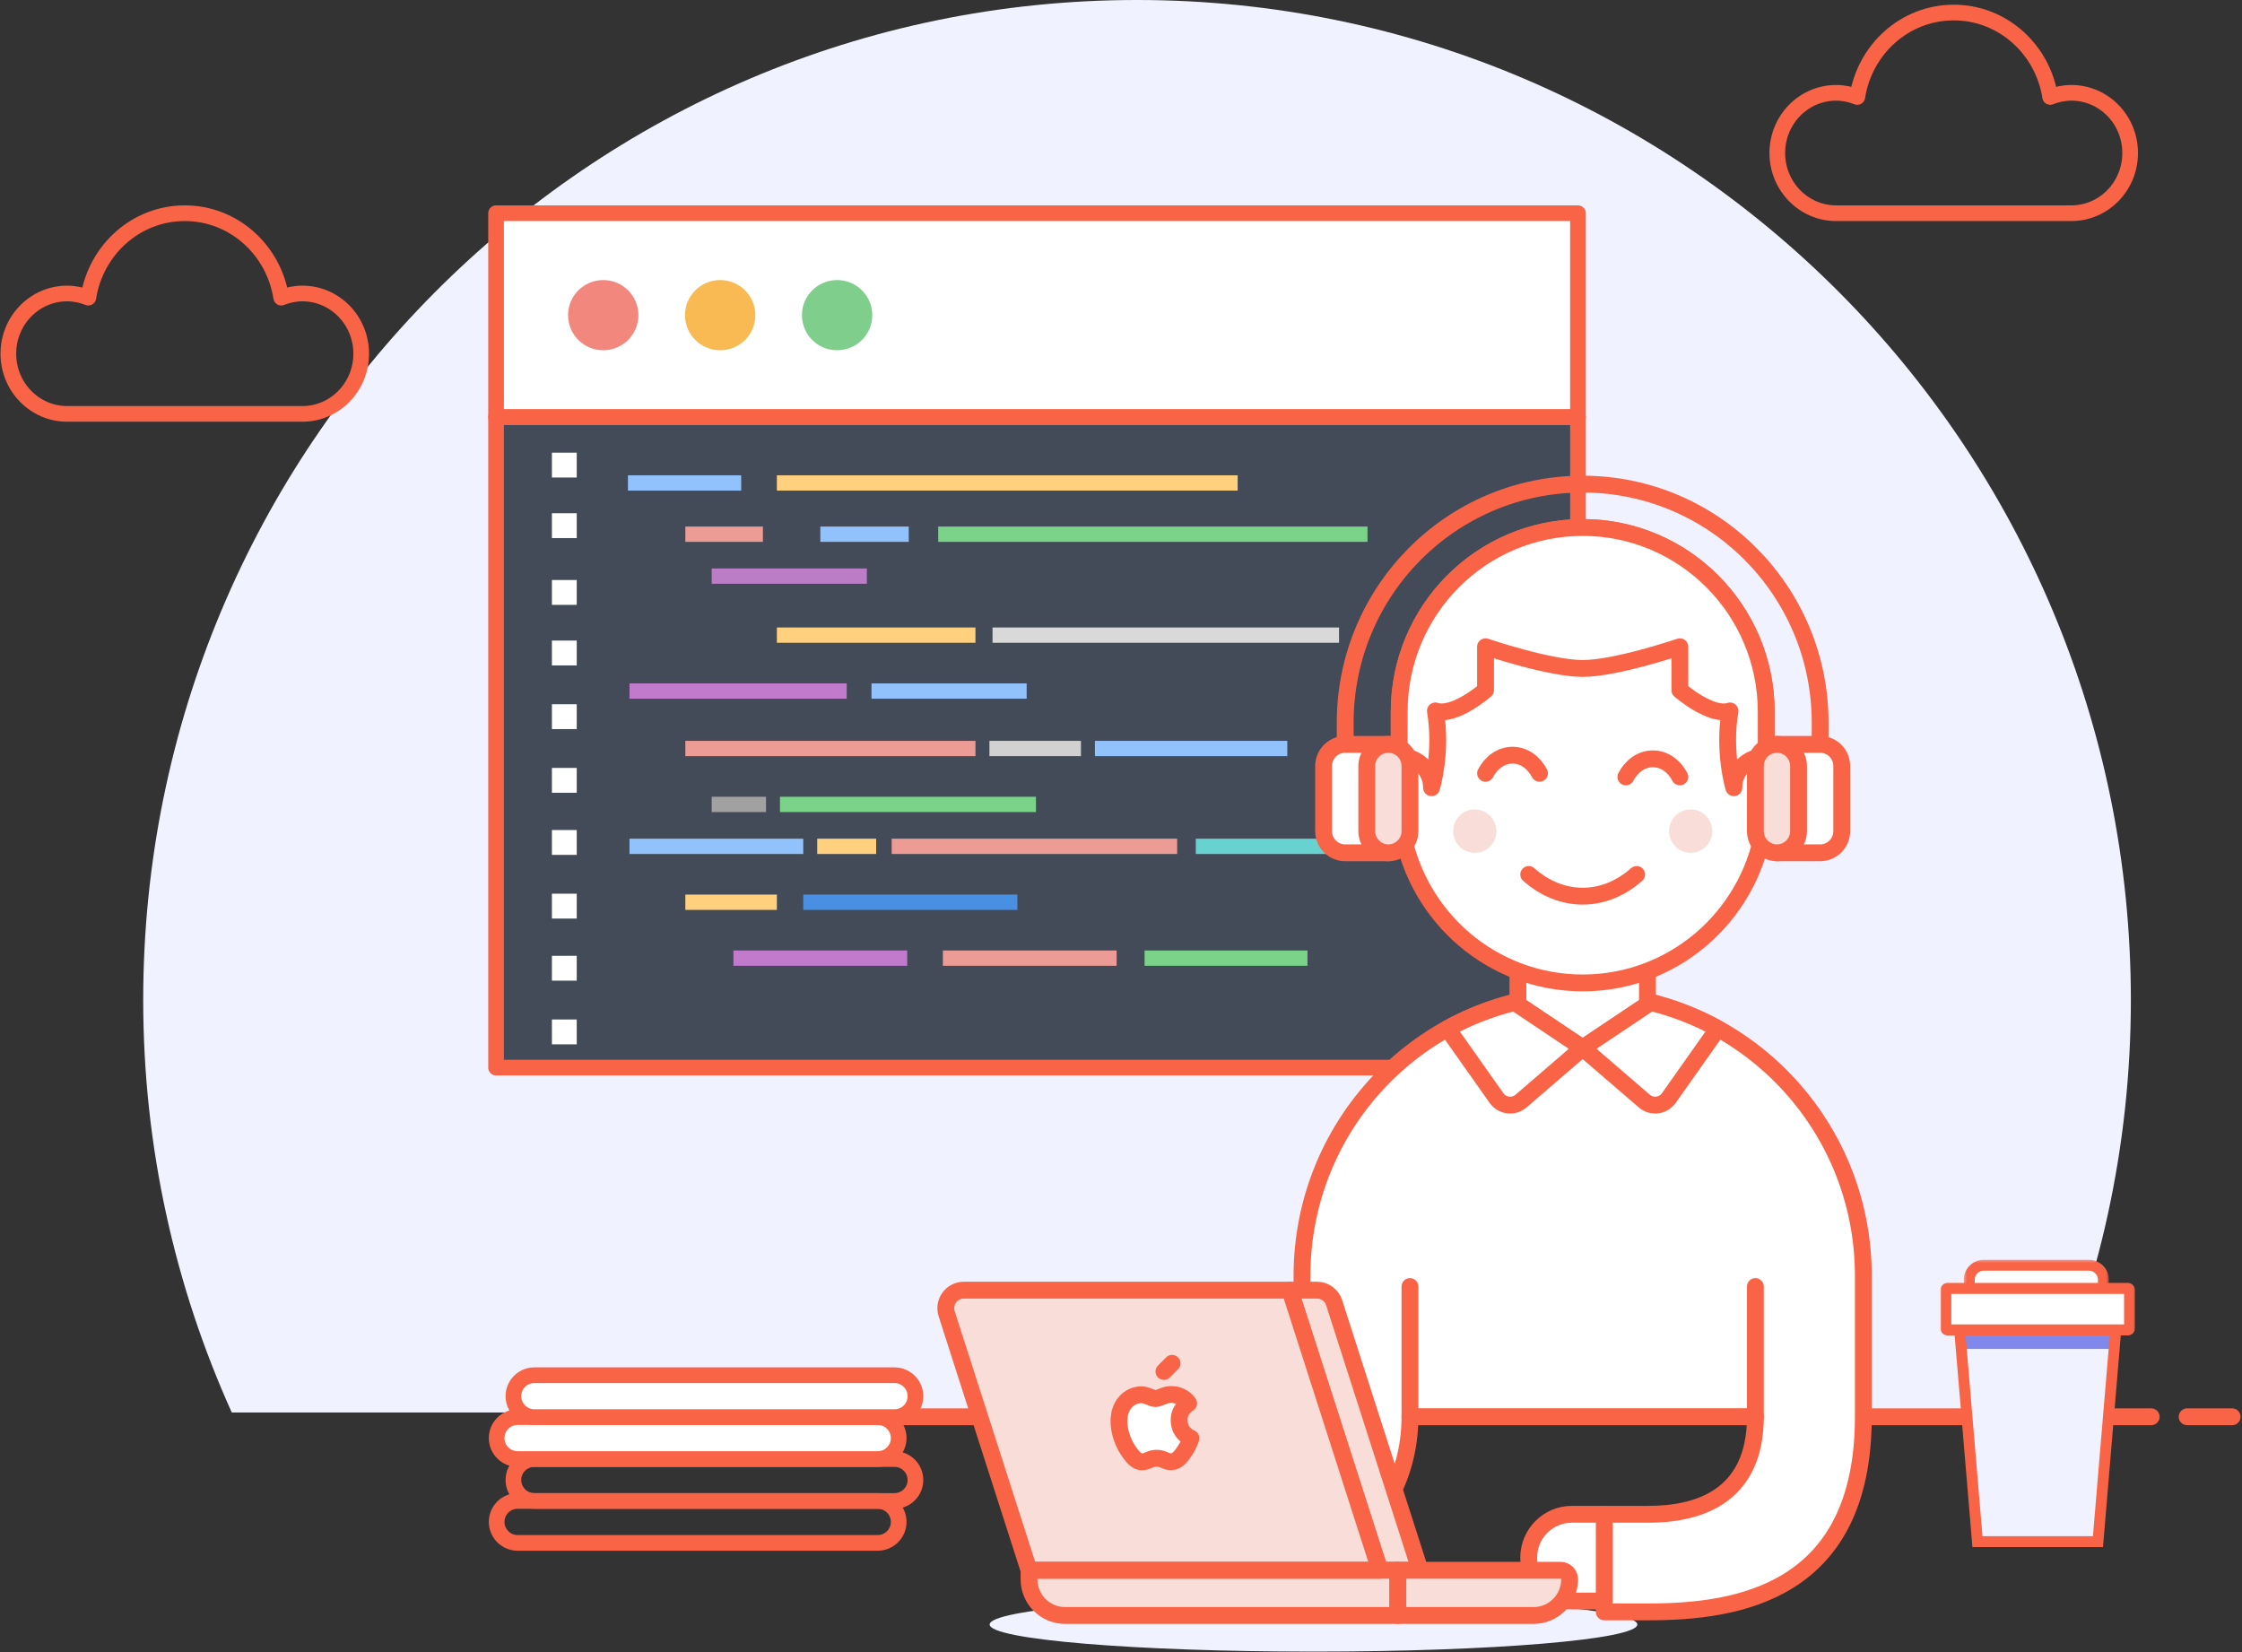 <?xml version="1.0" encoding="UTF-8"?>
<svg width="806px" height="594px" viewBox="0 0 806 594" version="1.1" xmlns="http://www.w3.org/2000/svg" xmlns:xlink="http://www.w3.org/1999/xlink">
    <rect x="0" y="0" width="806" height="594" fill="#333333" stroke="none"/>
    <!-- Generator: Sketch 52.6 (67491) - http://www.bohemiancoding.com/sketch -->
    <title>Group</title>
    <desc>Created with Sketch.</desc>
    <defs>
        <polygon id="path-1" points="0.337 0.315 52.499 0.315 52.499 16.721 0.337 16.721"></polygon>
        <polygon id="path-3" points="0 103.592 69.968 103.592 69.968 0 47.308 0 0 0"></polygon>
    </defs>
    <g id="Page-1" stroke="none" stroke-width="1" fill="none" fill-rule="evenodd">
        <g id="Group" transform="translate(3, 0)">
            <path d="M763.047,359.47 C763.047,160.935 603.083,5.68434189e-14 405.766,5.68434189e-14 C208.449,5.68434189e-14 48.485,160.935 48.485,359.47 C48.485,412.357 59.927,462.531 80.319,507.752 L731.213,507.752 C751.605,462.531 763.047,412.357 763.047,359.47" id="Fill-1" fill="#F0F2FF"></path>
            <g id="coding-screen" transform="translate(175.335, 147.655)">
                <polygon id="Fill-7" fill="#434B58" points="0 236.135 387.315 236.135 387.315 0 0 0"></polygon>
                <polygon id="Fill-11" fill="#92C2FC" points="47.408 28.709 88.123 28.709 88.123 23.207 47.408 23.207"></polygon>
                <polygon id="Fill-12" fill="#ED9C95" points="68.045 47.131 95.932 47.131 95.932 41.629 68.045 41.629"></polygon>
                <polygon id="Fill-13" fill="#7AD389" points="158.957 47.131 313.282 47.131 313.282 41.629 158.957 41.629"></polygon>
                <polygon id="Fill-14" fill="#92C2FC" points="116.568 47.131 148.36 47.131 148.36 41.629 116.568 41.629"></polygon>
                <polygon id="Fill-15" fill="#BC7DC6" points="77.526 62.2 133.301 62.2 133.301 56.704 77.526 56.704"></polygon>
                <polygon id="Fill-16" fill="#FFD07E" points="100.951 83.416 172.343 83.416 172.343 77.914 100.951 77.914"></polygon>
                <polygon id="Fill-17" fill="#C27ACD" points="47.966 103.513 126.05 103.513 126.05 98.011 47.966 98.011"></polygon>
                <polygon id="Fill-18" fill="#92C2FC" points="134.974 103.513 190.748 103.513 190.748 98.011 134.974 98.011"></polygon>
                <polygon id="Fill-19" fill="#ED9C95" points="68.045 124.168 172.343 124.168 172.343 118.666 68.045 118.666"></polygon>
                <polygon id="Fill-20" fill="#92C2FC" points="215.289 124.168 284.449 124.168 284.449 118.666 215.289 118.666"></polygon>
                <polygon id="Fill-21" fill="#D1D1D1" points="177.362 124.168 210.269 124.168 210.269 118.666 177.362 118.666"></polygon>
                <polygon id="Fill-22" fill="#7AD389" points="102.067 144.264 194.095 144.264 194.095 138.762 102.067 138.762"></polygon>
                <polygon id="Fill-23" fill="#A1A1A1" points="77.526 144.264 97.047 144.264 97.047 138.762 77.526 138.762"></polygon>
                <polygon id="Fill-24" fill="#92C2FC" points="47.966 159.337 110.433 159.337 110.433 153.835 47.966 153.835"></polygon>
                <polygon id="Fill-25" fill="#FFD07E" points="115.453 159.337 136.647 159.337 136.647 153.835 115.453 153.835"></polygon>
                <polygon id="Fill-26" fill="#ED9C95" points="142.224 159.337 244.849 159.337 244.849 153.835 142.224 153.835"></polygon>
                <polygon id="Fill-27" fill="#67D2CF" points="251.542 159.337 344.127 159.337 344.127 153.835 251.542 153.835"></polygon>
                <polygon id="Fill-28" fill="#FFD07E" points="68.045 179.433 100.951 179.433 100.951 173.931 68.045 173.931"></polygon>
                <polygon id="Fill-29" fill="#4A90E2" points="110.433 179.433 187.402 179.433 187.402 173.931 110.433 173.931"></polygon>
                <polygon id="Fill-30" fill="#C27ACD" points="85.335 199.53 147.802 199.53 147.802 194.028 85.335 194.028"></polygon>
                <polygon id="Fill-31" fill="#ED9C95" points="160.63 199.53 223.097 199.53 223.097 194.028 160.63 194.028"></polygon>
                <polygon id="Fill-32" fill="#7AD389" points="233.137 199.53 291.7 199.53 291.7 194.028 233.137 194.028"></polygon>
                <polygon id="Fill-33" fill="#F5A623" points="332.415 83.416 349.705 83.416 349.705 77.914 332.415 77.914"></polygon>
                <polygon id="Fill-34" fill="#D9D9D9" points="178.478 83.416 303.049 83.416 303.049 77.914 178.478 77.914"></polygon>
                <polygon id="Fill-35" fill="#FFD07E" points="100.951 28.709 266.601 28.709 266.601 23.207 100.951 23.207"></polygon>
                <polygon id="Fill-36" fill="#FFFFFF" points="20.079 24.004 29.003 24.004 29.003 15.072 20.079 15.072"></polygon>
                <polygon id="Fill-37" fill="#FFFFFF" points="20.079 45.776 29.003 45.776 29.003 36.844 20.079 36.844"></polygon>
                <polygon id="Fill-38" fill="#FFFFFF" points="20.079 69.78 29.003 69.78 29.003 60.848 20.079 60.848"></polygon>
                <polygon id="Fill-39" fill="#FFFFFF" points="20.079 91.551 29.003 91.551 29.003 82.619 20.079 82.619"></polygon>
                <polygon id="Fill-40" fill="#FFFFFF" points="20.079 114.439 29.003 114.439 29.003 105.507 20.079 105.507"></polygon>
                <polygon id="Fill-41" fill="#FFFFFF" points="20.079 137.327 29.003 137.327 29.003 128.395 20.079 128.395"></polygon>
                <polygon id="Fill-42" fill="#FFFFFF" points="20.079 159.656 29.003 159.656 29.003 150.724 20.079 150.724"></polygon>
                <polygon id="Fill-43" fill="#FFFFFF" points="20.079 182.544 29.003 182.544 29.003 173.612 20.079 173.612"></polygon>
                <polygon id="Fill-44" fill="#FFFFFF" points="20.079 204.873 29.003 204.873 29.003 195.942 20.079 195.942"></polygon>
                <polygon id="Fill-45" fill="#FFFFFF" points="20.079 227.761 29.003 227.761 29.003 218.829 20.079 218.829"></polygon>
            </g>
            <g id="browser-window" transform="translate(175.335, 76.645)">
                <polygon id="Fill-1" fill="#FFFFFF" points="0 73.296 388.946 73.296 388.946 2.84217094e-14 0 2.84217094e-14"></polygon>
                <g id="Group-11" stroke-linecap="round" stroke-linejoin="round" stroke-width="5.638">
                    <polygon id="Stroke-2" stroke="#F96447" points="0 73.296 388.946 73.296 388.946 2.84217094e-14 0 2.84217094e-14"></polygon>
                    <polygon id="Stroke-4" stroke="#F96447" points="0 307.144 388.946 307.144 388.946 73.296 0 73.296"></polygon>
                    <path d="M48.359,36.648 C48.359,42.065 43.958,46.447 38.534,46.447 C33.105,46.447 28.709,42.067 28.709,36.648 C28.709,31.234 33.107,26.848 38.534,26.848 C43.956,26.848 48.359,31.235 48.359,36.648 Z" id="Stroke-5" stroke="#F2877E" fill="#F2877E"></path>
                    <path d="M90.396,36.648 C90.396,42.065 85.995,46.447 80.571,46.447 C75.142,46.447 70.746,42.067 70.746,36.648 C70.746,31.234 75.144,26.848 80.571,26.848 C85.993,26.848 90.396,31.235 90.396,36.648 Z" id="Stroke-6" stroke="#F9BA53" fill="#F9BA53"></path>
                    <path d="M132.433,36.648 C132.433,42.065 128.032,46.447 122.608,46.447 C117.179,46.447 112.783,42.067 112.783,36.648 C112.783,31.234 117.181,26.848 122.608,26.848 C128.03,26.848 132.433,31.235 132.433,36.648 Z" id="Stroke-7" stroke="#7FCE8C" fill="#7FCE8C"></path>
                </g>
            </g>
            <g id="dev-desk" transform="translate(236.223, 173.579)">
                <g id="customer-service-man">
                    <path d="M29.648,335.724 L534.13,335.724" id="Stroke-3" stroke="#F96447" stroke-width="6.055" stroke-linecap="round" stroke-linejoin="round"></path>
                    <path d="M0.543,335.724 L16.712,335.724" id="Stroke-5" stroke="#F96447" stroke-width="6.055" stroke-linecap="round" stroke-linejoin="round"></path>
                    <path d="M547.065,335.724 L563.235,335.724" id="Stroke-7" stroke="#F96447" stroke-width="6.055" stroke-linecap="round" stroke-linejoin="round"></path>
                    <path d="M116.558,410.397 C116.558,415.777 168.681,420.142 232.977,420.142 C297.266,420.142 349.395,415.777 349.395,410.397 C349.395,405.018 297.266,400.652 232.977,400.652 C168.681,400.652 116.558,405.018 116.558,410.397" id="Fill-9" fill="#F0F2FF"></path>
                    <path d="M329.746,183.661 C274.026,183.661 228.849,229.035 228.849,285.012 L228.849,312.312 C228.849,363.695 210.688,370.77 190.535,370.77 L174.521,370.77 L174.521,405.853 L190.535,405.853 C218.727,405.853 267.656,382.263 267.656,335.687 L391.842,335.687 C391.842,365.345 370.079,370.77 353.521,370.77 L345.268,370.77 L337.507,370.77 L337.507,405.853 L345.268,405.853 L353.521,405.853 C385.381,405.853 430.649,399.025 430.649,335.681 L430.649,285.012 C430.649,229.035 385.472,183.661 329.746,183.661" id="Fill-11" fill="#FFFFFF"></path>
                    <path d="M329.746,183.661 C274.026,183.661 228.849,229.035 228.849,285.012 L228.849,312.312 C228.849,363.695 210.688,370.77 190.535,370.77 L174.521,370.77 L174.521,405.853 L190.535,405.853 C218.727,405.853 267.656,382.263 267.656,335.687 L391.842,335.687 C391.842,365.345 370.079,370.77 353.521,370.77 L337.507,370.77 L337.507,405.853 L353.521,405.853 C385.381,405.853 430.649,399.025 430.649,335.681 L430.649,285.012 C430.649,229.035 385.472,183.661 329.746,183.661 Z" id="Stroke-13" stroke="#F96447" stroke-width="6.055" stroke-linecap="round" stroke-linejoin="round"></path>
                    <polygon id="Fill-15" fill="#FFFFFF" points="353.034 187.56 329.743 203.152 306.466 187.56 306.466 168.069 353.034 168.069"></polygon>
                    <polygon id="Stroke-17" stroke="#F96447" stroke-width="6.055" stroke-linecap="round" stroke-linejoin="round" points="353.034 187.56 329.743 203.152 306.466 187.56 306.466 168.069 353.034 168.069"></polygon>
                    <path d="M360.727,221.138 L378.339,196.197 C370.83,192.039 362.713,188.914 354.195,186.783 L329.747,203.148 L351.905,222.23 C354.596,224.543 358.683,224.036 360.727,221.138" id="Fill-23" fill="#FFFFFF"></path>
                    <path d="M360.727,221.138 L378.339,196.197 C370.83,192.039 362.713,188.914 354.195,186.783 L329.747,203.148 L351.905,222.23 C354.596,224.543 358.683,224.036 360.727,221.138 Z" id="Stroke-25" stroke="#F96447" stroke-width="6.055" stroke-linecap="round" stroke-linejoin="round"></path>
                    <path d="M298.772,221.138 L281.16,196.197 C288.669,192.039 296.786,188.914 305.304,186.783 L329.752,203.148 L307.594,222.23 C304.903,224.543 300.816,224.036 298.772,221.138" id="Fill-27" fill="#FFFFFF"></path>
                    <path d="M298.772,221.138 L281.16,196.197 C288.669,192.039 296.786,188.914 305.304,186.783 L329.752,203.148 L307.594,222.23 C304.903,224.543 300.816,224.036 298.772,221.138 Z" id="Stroke-29" stroke="#F96447" stroke-width="6.055" stroke-linecap="round" stroke-linejoin="round"></path>
                    <path d="M267.658,288.911 L267.658,335.689" id="Stroke-31" stroke="#F96447" stroke-width="6.055" stroke-linecap="round" stroke-linejoin="round"></path>
                    <path d="M391.84,288.911 L391.84,335.689" id="Stroke-33" stroke="#F96447" stroke-width="6.055" stroke-linecap="round" stroke-linejoin="round"></path>
                    <path d="M337.508,401.959 L325.867,401.959 C317.297,401.959 310.344,394.975 310.344,386.367 C310.344,377.752 317.297,370.774 325.867,370.774 L337.508,370.774 L337.508,401.959 Z" id="Fill-35" fill="#FFFFFF"></path>
                    <path d="M337.508,401.959 L325.867,401.959 C317.297,401.959 310.344,394.975 310.344,386.367 C310.344,377.752 317.297,370.774 325.867,370.774 L337.508,370.774 L337.508,401.959 Z" id="Stroke-37" stroke="#F96447" stroke-width="6.055" stroke-linecap="round" stroke-linejoin="round"></path>
                    <path d="M174.521,401.959 L162.879,401.959 C154.309,401.959 147.363,394.975 147.363,386.367 C147.363,377.752 154.309,370.774 162.879,370.774 L174.521,370.774 L174.521,401.959 Z" id="Fill-39" fill="#FFFFFF"></path>
                    <path d="M174.521,401.959 L162.879,401.959 C154.309,401.959 147.363,394.975 147.363,386.367 C147.363,377.752 154.309,370.774 162.879,370.774 L174.521,370.774 L174.521,401.959 Z" id="Stroke-41" stroke="#F96447" stroke-width="6.055" stroke-linecap="round" stroke-linejoin="round"></path>
                    <path d="M395.731,97.901 L395.731,82.309 C395.731,45.712 366.193,16.041 329.76,16.041 C293.327,16.041 263.789,45.712 263.789,82.309 L263.789,97.901 C257.36,97.901 252.147,103.138 252.147,109.596 L252.147,113.494 C252.147,119.952 257.36,125.188 263.789,125.188 C264.158,125.188 264.501,125.11 264.863,125.084 C270.322,156.146 297.266,179.762 329.76,179.762 C362.254,179.762 389.192,156.146 394.657,125.084 C395.019,125.11 395.362,125.188 395.731,125.188 C402.16,125.188 407.373,119.952 407.373,113.494 L407.373,109.596 C407.373,103.138 402.16,97.901 395.731,97.901" id="Fill-43" fill="#FFFFFF"></path>
                    <path d="M395.731,97.901 L395.731,82.309 C395.731,45.712 366.193,16.041 329.76,16.041 C293.327,16.041 263.789,45.712 263.789,82.309 L263.789,97.901 C257.36,97.901 252.147,103.138 252.147,109.596 L252.147,113.494 C252.147,119.952 257.36,125.188 263.789,125.188 C264.158,125.188 264.501,125.11 264.863,125.084 C270.322,156.146 297.266,179.762 329.76,179.762 C362.254,179.762 389.192,156.146 394.657,125.084 C395.019,125.11 395.362,125.188 395.731,125.188 C402.16,125.188 407.373,119.952 407.373,113.494 L407.373,109.596 C407.373,103.138 402.16,97.901 395.731,97.901 Z" id="Stroke-45" stroke="#F96447" stroke-width="6.055" stroke-linecap="round" stroke-linejoin="round"></path>
                    <path d="M298.715,125.19 C298.715,129.497 295.242,132.986 290.954,132.986 C286.672,132.986 283.193,129.497 283.193,125.19 C283.193,120.882 286.672,117.393 290.954,117.393 C295.242,117.393 298.715,120.882 298.715,125.19" id="Fill-47" fill="#F9DDD8"></path>
                    <path d="M376.328,125.19 C376.328,129.497 372.855,132.986 368.566,132.986 C364.285,132.986 360.805,129.497 360.805,125.19 C360.805,120.882 364.285,117.393 368.566,117.393 C372.855,117.393 376.328,120.882 376.328,125.19" id="Fill-49" fill="#F9DDD8"></path>
                    <path d="M310.356,140.781 C322.101,151.176 337.417,151.176 349.162,140.781" id="Stroke-51" stroke="#F96447" stroke-width="6.055" stroke-linecap="round" stroke-linejoin="round"></path>
                    <path d="M364.687,105.699 C362.689,101.885 359.177,99.202 354.986,99.202 C350.794,99.202 347.282,101.885 345.284,105.699" id="Stroke-53" stroke="#F96447" stroke-width="6.055" stroke-linecap="round" stroke-linejoin="round"></path>
                    <path d="M314.234,104.398 C312.235,100.585 308.73,97.901 304.532,97.901 C300.341,97.901 296.836,100.585 294.831,104.398" id="Stroke-55" stroke="#F96447" stroke-width="6.055" stroke-linecap="round" stroke-linejoin="round"></path>
                    <path d="M275.427,109.598 C275.427,109.598 279.315,97.026 276.805,81.986 C283.628,84.273 294.831,74.515 294.831,74.515 L294.831,58.922 C294.831,58.922 317.765,66.719 329.756,66.719 C341.754,66.719 364.688,58.922 364.688,58.922 L364.688,74.515 C364.688,74.515 375.897,84.273 382.714,81.986 C380.204,97.026 384.092,109.598 384.092,109.598 C384.092,101.996 391.264,96.617 399.2,98.781 C399.252,98.709 399.291,98.618 399.349,98.534 C398.198,98.157 397.001,97.903 395.733,97.903 L395.733,82.311 C395.733,45.714 366.189,16.043 329.756,16.043 C293.33,16.043 263.786,45.714 263.786,82.311 L263.786,97.903 C262.518,97.903 261.315,98.157 260.177,98.534 C260.228,98.618 260.267,98.709 260.325,98.781 C268.255,96.617 275.427,101.996 275.427,109.598" id="Fill-57" fill="#FFFFFF"></path>
                    <path d="M275.427,109.598 C275.427,109.598 279.315,97.026 276.805,81.986 C283.628,84.273 294.831,74.515 294.831,74.515 L294.831,58.922 C294.831,58.922 317.765,66.719 329.756,66.719 C341.754,66.719 364.688,58.922 364.688,58.922 L364.688,74.515 C364.688,74.515 375.897,84.273 382.714,81.986 C380.204,97.026 384.092,109.598 384.092,109.598 C384.092,101.996 391.264,96.617 399.2,98.781 C399.252,98.709 399.291,98.618 399.349,98.534 C398.198,98.157 397.001,97.903 395.733,97.903 L395.733,82.311 C395.733,45.714 366.189,16.043 329.756,16.043 C293.33,16.043 263.786,45.714 263.786,82.311 L263.786,97.903 C262.518,97.903 261.315,98.157 260.177,98.534 C260.228,98.618 260.267,98.709 260.325,98.781 C268.255,96.617 275.427,101.996 275.427,109.598 Z" id="Stroke-59" stroke="#F96447" stroke-width="6.055" stroke-linecap="round" stroke-linejoin="round"></path>
                    <path d="M244.377,105.699 L244.377,86.208 C244.377,38.846 282.595,0.45 329.745,0.45 C376.901,0.45 415.119,38.846 415.119,86.208 L415.119,101.801" id="Stroke-63" stroke="#F96447" stroke-width="6.055" stroke-linecap="round" stroke-linejoin="round"></path>
                    <path d="M259.896,132.987 L244.38,132.987 C240.085,132.987 236.612,129.498 236.612,125.191 L236.612,101.802 C236.612,97.495 240.085,94.006 244.38,94.006 L259.896,94.006 L259.896,132.987 Z" id="Fill-65" fill="#FFFFFF"></path>
                    <path d="M259.896,132.987 L244.38,132.987 C240.085,132.987 236.612,129.498 236.612,125.191 L236.612,101.802 C236.612,97.495 240.085,94.006 244.38,94.006 L259.896,94.006 L259.896,132.987 Z" id="Stroke-67" stroke="#F96447" stroke-width="6.055" stroke-linecap="round" stroke-linejoin="round"></path>
                    <path d="M252.133,125.19 C252.133,129.497 255.613,132.986 259.895,132.986 C264.183,132.986 267.656,129.497 267.656,125.19 L267.656,101.801 C267.656,97.493 264.183,94.005 259.895,94.005 C255.613,94.005 252.133,97.493 252.133,101.801 L252.133,125.19 Z" id="Fill-69" fill="#F9DDD8"></path>
                    <path d="M252.133,125.19 C252.133,129.497 255.613,132.986 259.895,132.986 C264.183,132.986 267.656,129.497 267.656,125.19 L267.656,101.801 C267.656,97.493 264.183,94.005 259.895,94.005 C255.613,94.005 252.133,97.493 252.133,101.801 L252.133,125.19 Z" id="Stroke-71" stroke="#F96447" stroke-width="6.055" stroke-linecap="round" stroke-linejoin="round"></path>
                    <path d="M399.602,132.987 L415.119,132.987 C419.413,132.987 422.886,129.498 422.886,125.191 L422.886,101.802 C422.886,97.495 419.413,94.006 415.119,94.006 L399.602,94.006 L399.602,132.987 Z" id="Fill-73" fill="#FFFFFF"></path>
                    <path d="M399.602,132.987 L415.119,132.987 C419.413,132.987 422.886,129.498 422.886,125.191 L422.886,101.802 C422.886,97.495 419.413,94.006 415.119,94.006 L399.602,94.006 L399.602,132.987 Z" id="Stroke-75" stroke="#F96447" stroke-width="6.055" stroke-linecap="round" stroke-linejoin="round"></path>
                    <path d="M407.359,125.19 C407.359,129.497 403.885,132.986 399.604,132.986 C395.316,132.986 391.842,129.497 391.842,125.19 L391.842,101.801 C391.842,97.493 395.316,94.005 399.604,94.005 C403.885,94.005 407.359,97.493 407.359,101.801 L407.359,125.19 Z" id="Fill-77" fill="#F9DDD8"></path>
                    <path d="M407.359,125.19 C407.359,129.497 403.885,132.986 399.604,132.986 C395.316,132.986 391.842,129.497 391.842,125.19 L391.842,101.801 C391.842,97.493 395.316,94.005 399.604,94.005 C403.885,94.005 407.359,97.493 407.359,101.801 L407.359,125.19 Z" id="Stroke-79" stroke="#F96447" stroke-width="6.055" stroke-linecap="round" stroke-linejoin="round"></path>
                    <path d="M256.833,390.907 L271.295,390.907 L240.405,294.708 C239.544,292.025 237.054,290.205 234.254,290.205 L224.494,290.205 L256.833,390.907 Z" id="Fill-85" fill="#F9DDD8"></path>
                    <path d="M256.833,390.907 L271.295,390.907 L240.405,294.708 C239.544,292.025 237.054,290.205 234.254,290.205 L224.494,290.205 L256.833,390.907 Z" id="Stroke-87" stroke="#F96447" stroke-width="6.055" stroke-linejoin="round"></path>
                    <path d="M130.712,390.907 L256.833,390.907 L224.494,290.205 L107.26,290.205 C105.191,290.205 103.25,291.2 102.028,292.876 C100.812,294.558 100.469,296.715 101.103,298.697 L130.712,390.907 Z" id="Fill-89" fill="#F9DDD8"></path>
                    <path d="M130.712,390.907 L263.3,390.907 L263.3,407.149 L143.648,407.149 C136.507,407.149 130.712,401.328 130.712,394.155 L130.712,390.907 Z" id="Fill-91" fill="#F9DDD8"></path>
                    <path d="M130.712,390.907 L263.3,390.907 L263.3,407.149 L143.648,407.149 C136.507,407.149 130.712,401.328 130.712,394.155 L130.712,390.907 Z" id="Stroke-93" stroke="#F96447" stroke-width="6.055" stroke-linejoin="round"></path>
                    <path d="M263.3,390.907 L321.827,390.907 C323.612,390.907 325.061,392.362 325.061,394.155 C325.061,401.328 319.272,407.149 312.125,407.149 L263.3,407.149 L263.3,390.907 Z" id="Fill-95" fill="#F9DDD8"></path>
                    <path d="M263.3,390.907 L321.827,390.907 C323.612,390.907 325.061,392.362 325.061,394.155 C325.061,401.328 319.272,407.149 312.125,407.149 L263.3,407.149 L263.3,390.907 Z" id="Stroke-97" stroke="#F96447" stroke-width="6.055" stroke-linejoin="round"></path>
                    <path d="M184.665,336.971 C184.619,332.93 187.944,330.994 188.092,330.89 C186.223,328.155 183.319,327.778 182.284,327.733 C179.807,327.479 177.46,329.194 176.198,329.194 C174.95,329.194 173.01,327.765 170.959,327.804 C168.262,327.85 165.772,329.383 164.382,331.806 C161.581,336.692 163.67,343.923 166.4,347.886 C167.732,349.828 169.323,352.005 171.412,351.927 C173.43,351.842 174.187,350.621 176.619,350.621 C179.051,350.621 179.73,351.927 181.858,351.881 C184.024,351.849 185.395,349.913 186.721,347.964 C188.261,345.716 188.882,343.539 188.92,343.422 C188.875,343.403 184.703,341.798 184.665,336.971" id="Fill-99" fill="#FFFFFF"></path>
                    <path d="M184.665,336.971 C184.619,332.93 187.944,330.994 188.092,330.89 C186.223,328.155 183.319,327.778 182.284,327.733 C179.807,327.479 177.46,329.194 176.198,329.194 C174.95,329.194 173.01,327.765 170.959,327.804 C168.262,327.85 165.772,329.383 164.382,331.806 C161.581,336.692 163.67,343.923 166.4,347.886 C167.732,349.828 169.323,352.005 171.412,351.927 C173.43,351.842 174.187,350.621 176.619,350.621 C179.051,350.621 179.73,351.927 181.858,351.881 C184.024,351.849 185.395,349.913 186.721,347.964 C188.261,345.716 188.882,343.539 188.92,343.422 C188.875,343.403 184.703,341.798 184.665,336.971 Z" id="Stroke-101" stroke="#F96447" stroke-width="6.055" stroke-linejoin="round"></path>
                    <path d="M179.22,319.441 L182.137,316.511" id="Stroke-103" stroke="#F96447" stroke-width="6.055" stroke-linecap="round" stroke-linejoin="round"></path>
                    <path d="M130.712,390.907 L256.833,390.907 L224.494,290.205 L107.26,290.205 C105.191,290.205 103.25,291.2 102.028,292.876 C100.812,294.558 100.469,296.715 101.103,298.697 L130.712,390.907 Z" id="Stroke-105" stroke="#F96447" stroke-width="6.055" stroke-linejoin="round"></path>
                </g>
                <g id="Group-16" transform="translate(458.351, 278.966)">
                    <path d="M58.127,15.107 L10.226,15.107 L10.226,7.561 C10.226,4.579 12.56,2.158 15.442,2.158 L52.913,2.158 C55.793,2.158 58.127,4.579 58.127,7.561 L58.127,15.107 Z" id="Fill-1" fill="#FFFFFF"></path>
                    <g id="Group-5" transform="translate(8.073, 0)">
                        <mask id="mask-2" fill="white">
                            <use xlink:href="#path-1"></use>
                        </mask>
                        <g id="Clip-4"></g>
                        <path d="M4.276,12.808 L48.56,12.808 L48.56,7.484 C48.56,5.688 47.088,4.226 45.28,4.226 L7.557,4.226 C5.747,4.226 4.276,5.688 4.276,7.484 L4.276,12.808 Z M52.499,16.721 L0.337,16.721 L0.337,7.484 C0.337,3.532 3.577,0.314 7.557,0.314 L45.28,0.314 C49.261,0.314 52.499,3.532 52.499,7.484 L52.499,16.721 Z" id="Fill-3" fill="#F96447" mask="url(#mask-2)"></path>
                    </g>
                    <polygon id="Fill-6" fill="#F0F2FF" points="56.631 101.973 13.336 101.973 6.459 19.963 63.509 19.963"></polygon>
                    <polygon id="Fill-8" fill-opacity="0.91" fill="#757DE9" points="7.559 32.372 62.407 32.372 63.509 19.423 6.459 19.423"></polygon>
                    <path d="M15.133,99.674 L54.835,99.674 L61.388,21.723 L8.58,21.723 L15.133,99.674 Z M58.452,103.592 L11.515,103.592 L4.306,17.805 L65.662,17.805 L58.452,103.592 Z" id="Fill-10" fill="#F96447"></path>
                    <path d="M67.724,25.898 L2.784,25.898 C2.435,25.898 2.153,25.611 2.153,25.258 L2.153,11.429 C2.153,11.076 2.435,10.791 2.784,10.791 L67.724,10.791 C68.073,10.791 68.353,11.076 68.353,11.429 L68.353,25.258 C68.353,25.611 68.073,25.898 67.724,25.898" id="Fill-12" fill="#FFFFFF"></path>
                    <mask id="mask-4" fill="white">
                        <use xlink:href="#path-3"></use>
                    </mask>
                    <g id="Clip-15"></g>
                    <path d="M3.933,23.552 L66.035,23.552 L66.035,12.597 L3.933,12.597 L3.933,23.552 Z M67.374,27.517 L2.594,27.517 C1.164,27.517 0,26.345 0,24.902 L0,11.245 C0,9.806 1.164,8.633 2.594,8.633 L67.374,8.633 C68.804,8.633 69.968,9.806 69.968,11.245 L69.968,24.902 C69.968,26.345 68.804,27.517 67.374,27.517 Z" id="Fill-14" fill="#F96447" mask="url(#mask-4)"></path>
                </g>
            </g>
            <g id="books" transform="translate(175.335, 494.249)" stroke="#F96447" stroke-linecap="round" stroke-linejoin="round" stroke-width="5.638">
                <path d="M137.216,60.38 L7.74,60.38 C3.584,60.38 0.212,57.005 0.212,52.846 C0.212,48.687 3.584,45.312 7.74,45.312 L137.216,45.312 C141.371,45.312 144.744,48.687 144.744,52.846 C144.744,57.005 141.371,60.38 137.216,60.38 Z" id="Stroke-143"></path>
                <path d="M143.238,45.312 L13.762,45.312 C9.606,45.312 6.234,41.937 6.234,37.778 C6.234,33.62 9.606,30.245 13.762,30.245 L143.238,30.245 C147.394,30.245 150.766,33.62 150.766,37.778 C150.766,41.937 147.394,45.312 143.238,45.312 Z" id="Stroke-147"></path>
                <path d="M137.216,30.245 L7.74,30.245 C3.584,30.245 0.212,26.869 0.212,22.711 C0.212,18.552 3.584,15.177 7.74,15.177 L137.216,15.177 C141.371,15.177 144.744,18.552 144.744,22.711 C144.744,26.869 141.371,30.245 137.216,30.245 Z" id="Stroke-151" fill="#FFFFFF"></path>
                <path d="M143.238,15.177 L13.762,15.177 C9.606,15.177 6.234,11.802 6.234,7.643 C6.234,3.484 9.606,0.109 13.762,0.109 L143.238,0.109 C147.394,0.109 150.766,3.484 150.766,7.643 C150.766,11.802 147.394,15.177 143.238,15.177 Z" id="Stroke-155" fill="#FFFFFF"></path>
            </g>
            <path d="M126.85,127.138 C126.85,115.188 117.387,105.501 105.713,105.501 C103.017,105.501 100.468,106.065 98.102,106.998 C95.413,89.814 80.976,76.645 63.425,76.645 C45.881,76.645 31.444,89.814 28.755,106.998 C26.39,106.065 23.84,105.501 21.144,105.501 C9.47,105.501 0,115.188 0,127.138 C0,139.095 9.47,148.782 21.144,148.782 L105.713,148.782 C117.387,148.782 126.85,139.095 126.85,127.138 Z" id="Stroke-11" stroke="#F96447" stroke-width="5.638" stroke-linejoin="round"></path>
            <path d="M762.791,55.001 C762.791,43.051 753.328,33.365 741.654,33.365 C738.958,33.365 736.408,33.929 734.043,34.861 C731.354,17.677 716.917,4.509 699.366,4.509 C681.822,4.509 667.385,17.677 664.696,34.861 C662.331,33.929 659.781,33.365 657.085,33.365 C645.411,33.365 635.941,43.051 635.941,55.001 C635.941,66.959 645.411,76.645 657.085,76.645 L741.654,76.645 C753.328,76.645 762.791,66.959 762.791,55.001 Z" id="Stroke-11" stroke="#F96447" stroke-width="5.638" stroke-linejoin="round"></path>
        </g>
    </g>
</svg>